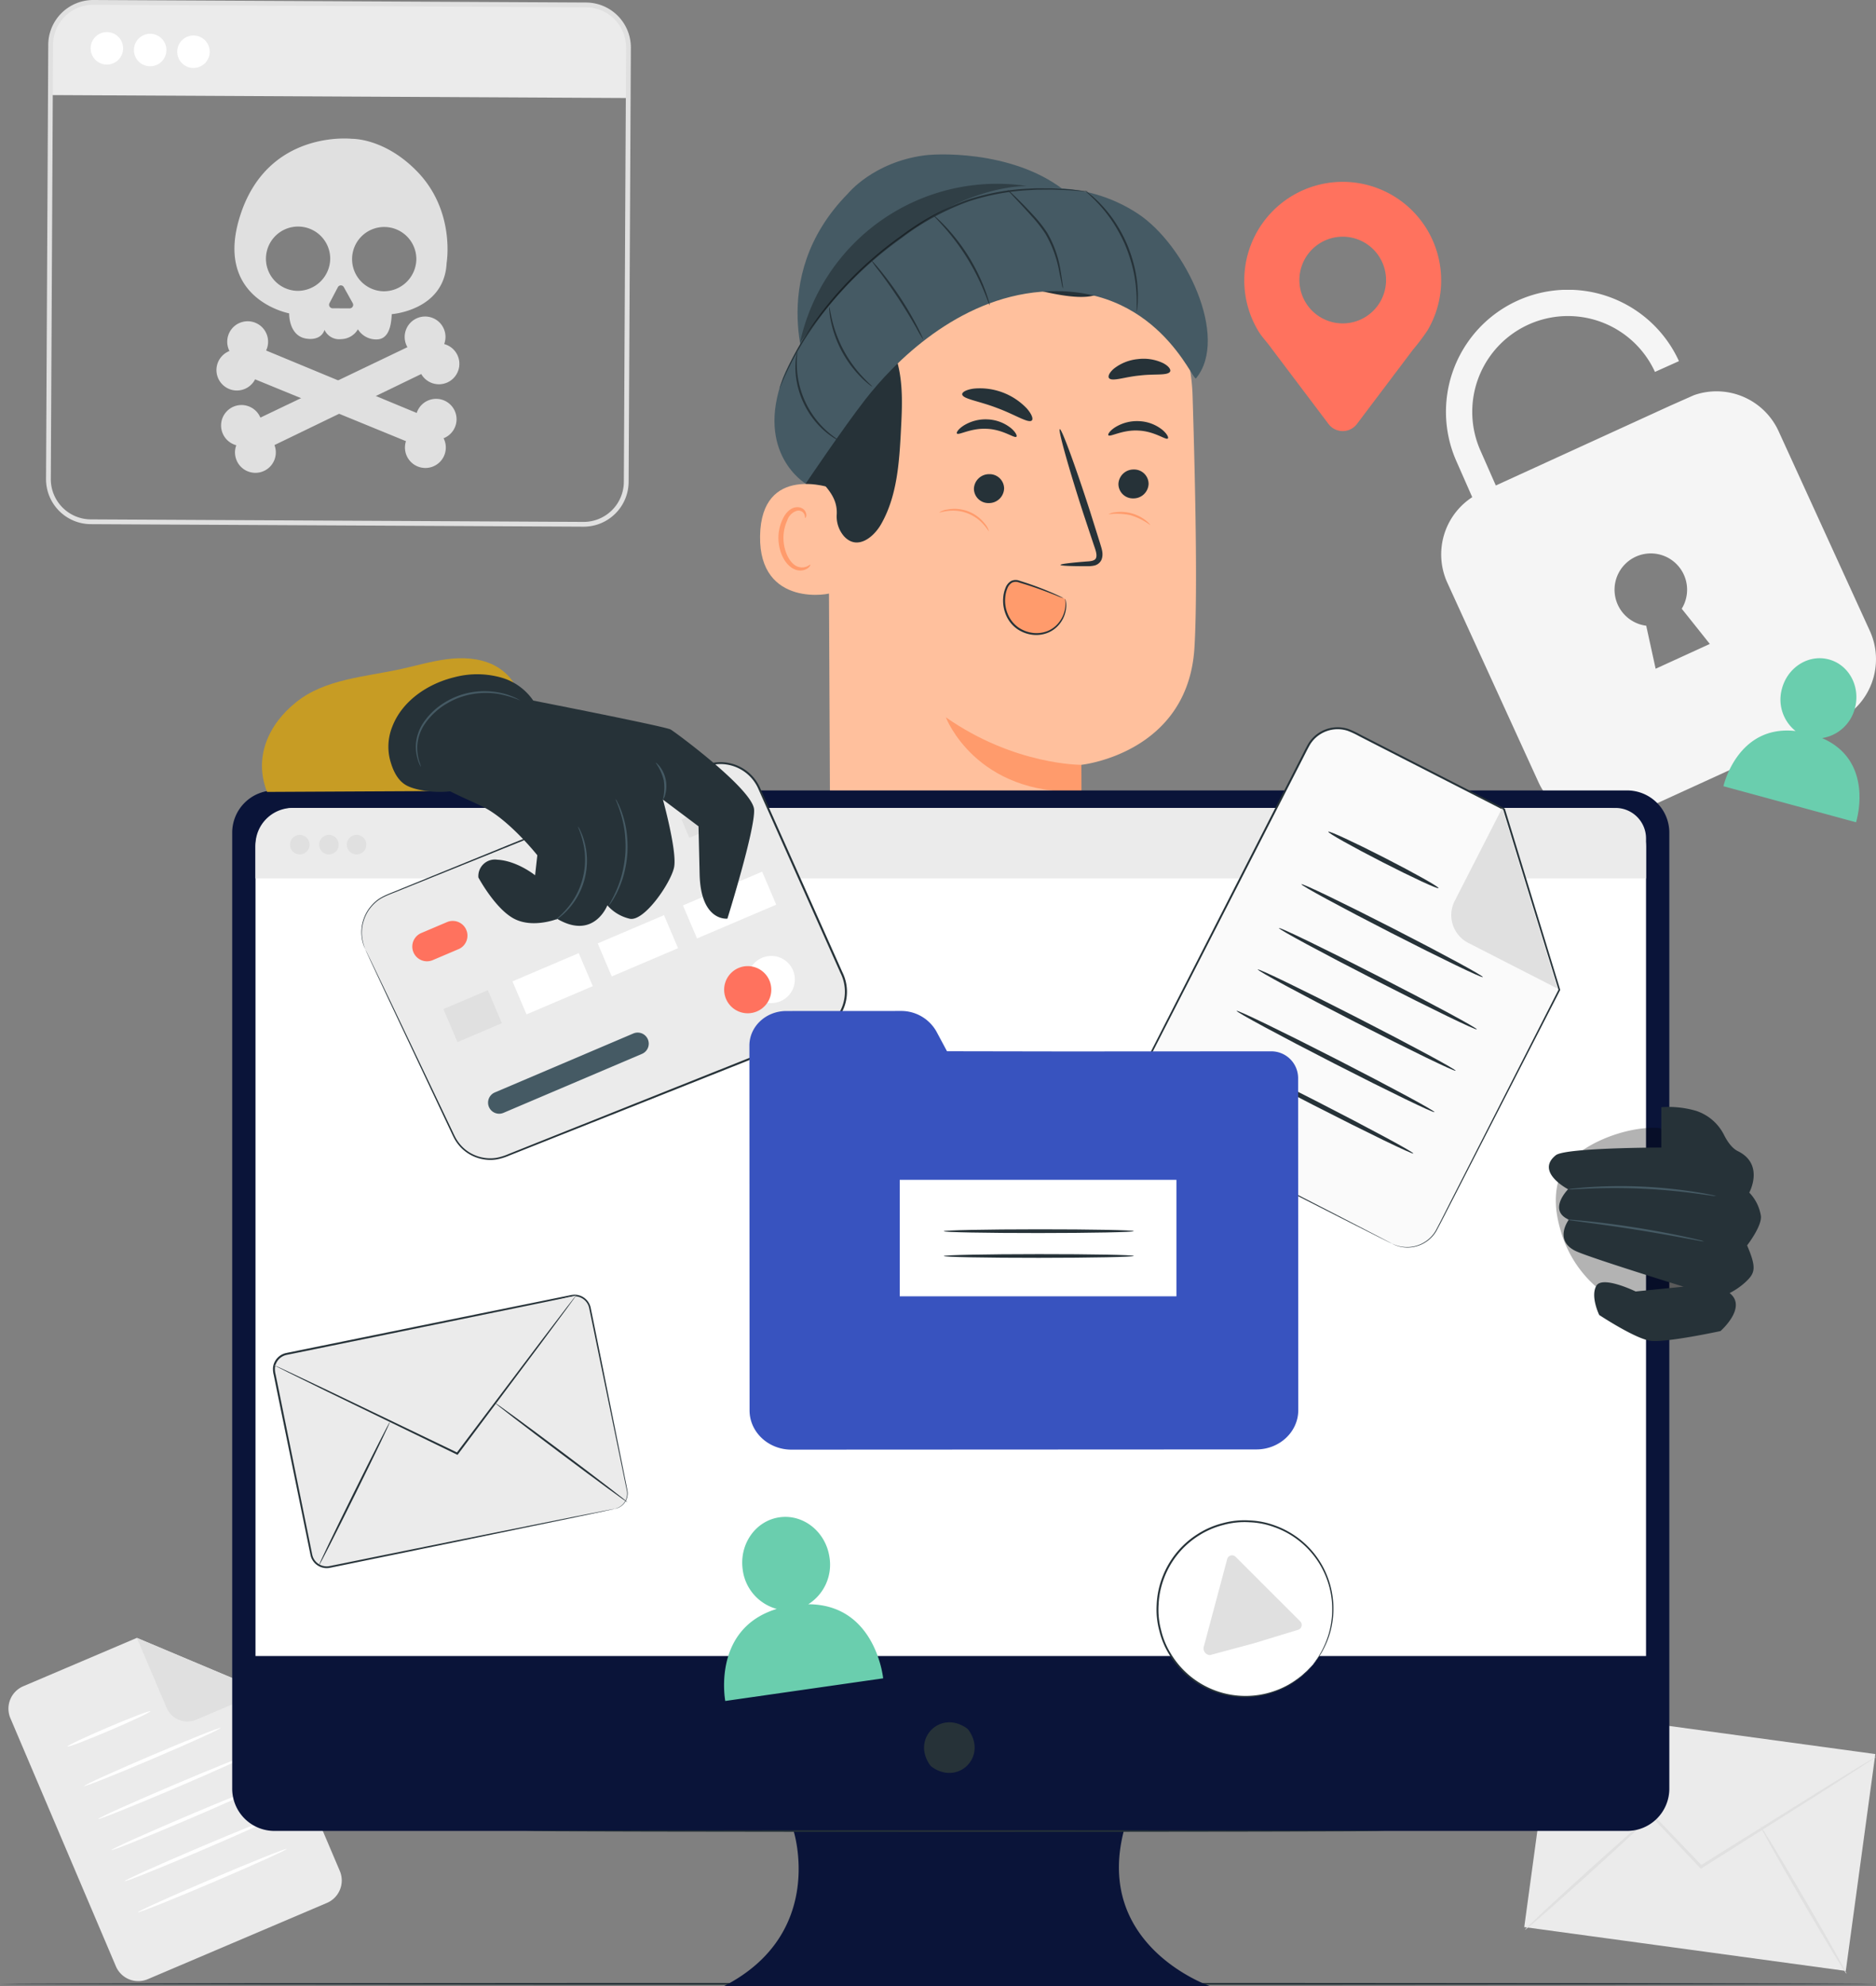 <svg xmlns="http://www.w3.org/2000/svg" xmlns:xlink="http://www.w3.org/1999/xlink" width="505" height="534.284" viewBox="0 0 505 534.284">
  <rect x="0" y="0" width="505" height="534.284" fill="#808080" stroke="none"/>
  <defs>
    <clipPath id="clip-path">
      <rect id="Rectángulo_340964" data-name="Rectángulo 340964" width="505" height="3" fill="none"/>
    </clipPath>
    <clipPath id="clip-path-2">
      <rect id="Rectángulo_340974" data-name="Rectángulo 340974" width="120.525" height="206.045" fill="none"/>
    </clipPath>
    <clipPath id="clip-path-4">
      <rect id="Rectángulo_340972" data-name="Rectángulo 340972" width="60.999" height="42.755" fill="none"/>
    </clipPath>
    <clipPath id="clip-path-5">
      <rect id="Rectángulo_340984" data-name="Rectángulo 340984" width="89.726" height="92.339" fill="none"/>
    </clipPath>
    <clipPath id="clip-path-6">
      <rect id="Rectángulo_340986" data-name="Rectángulo 340986" width="94.688" height="70.879" transform="translate(0 0)" fill="none"/>
    </clipPath>
    <clipPath id="clip-path-7">
      <rect id="Rectángulo_340989" data-name="Rectángulo 340989" width="117.054" height="143.242" fill="none"/>
    </clipPath>
    <clipPath id="clip-path-8">
      <rect id="Rectángulo_340965" data-name="Rectángulo 340965" width="386.859" height="321.635" fill="none"/>
    </clipPath>
    <clipPath id="clip-path-9">
      <rect id="Rectángulo_340971" data-name="Rectángulo 340971" width="157.483" height="134.971" fill="none"/>
    </clipPath>
    <clipPath id="clip-path-10">
      <rect id="Rectángulo_340977" data-name="Rectángulo 340977" width="57.089" height="62.981" fill="none"/>
    </clipPath>
    <clipPath id="clip-path-11">
      <rect id="Rectángulo_340976" data-name="Rectángulo 340976" width="57.088" height="62.981" fill="none"/>
    </clipPath>
    <clipPath id="clip-path-12">
      <rect id="Rectángulo_340975" data-name="Rectángulo 340975" width="34.343" height="48.277" fill="none"/>
    </clipPath>
    <clipPath id="clip-path-13">
      <rect id="Rectángulo_340978" data-name="Rectángulo 340978" width="346.529" height="261.953" fill="none"/>
    </clipPath>
    <clipPath id="clip-path-18">
      <rect id="Rectángulo_340988" data-name="Rectángulo 340988" width="53" height="67.008" fill="none"/>
    </clipPath>
    <clipPath id="clip-path-19">
      <rect id="Rectángulo_340987" data-name="Rectángulo 340987" width="36.628" height="44.134" fill="#6aceae"/>
    </clipPath>
    <clipPath id="clip-path-20">
      <rect id="Rectángulo_340991" data-name="Rectángulo 340991" width="157.43" height="141.693" fill="none"/>
    </clipPath>
  </defs>
  <g id="Grupo_946785" data-name="Grupo 946785" transform="translate(-180 -1183.025)">
    <g id="Grupo_946740" data-name="Grupo 946740" transform="translate(180 1714)">
      <g id="Enmascarar_grupo_946739" data-name="Enmascarar grupo 946739" clip-path="url(#clip-path)">
        <path id="Trazado_633626" data-name="Trazado 633626" d="M505,2.74c0,.144-113.057.26-252.488.26C113.034,3,0,2.884,0,2.74s113.034-.26,252.512-.26C391.943,2.48,505,2.6,505,2.74" fill="#263238"/>
      </g>
    </g>
    <g id="Grupo_946751" data-name="Grupo 946751" transform="translate(384.599 1224.565)">
      <g id="Grupo_946750" data-name="Grupo 946750" clip-path="url(#clip-path-2)">
        <g id="Grupo_946749" data-name="Grupo 946749">
          <g id="Grupo_946748" data-name="Grupo 946748" clip-path="url(#clip-path-2)">
            <path id="Trazado_633648" data-name="Trazado 633648" d="M19.157,112.159c-3.7-11.238-7.362-22.562-9.075-34.271s-1.409-23.922,2.67-35.032c.618-1.683,5.9-12.985,7.686-12.816,1.276.12-1.963,10.657-1.313,11.763,6.2,10.548,7.926,23.259,6.991,35.46a160.177,160.177,0,0,1-6.958,34.9" transform="translate(0.515 1.701)" fill="#263238"/>
            <path id="Trazado_633649" data-name="Trazado 633649" d="M85.333,178.454c.054-8.358.123-14.956.186-14.956,0,0,28.666-3.014,30.428-31.437.85-13.727.3-42.133-.494-67.838A53.063,53.063,0,0,0,65.039,12.862L62.3,12.726C32.618,12.988,16.262,38.338,17.345,68l.485,103.86,20.238,23.922c16.132,19.068,47.278,7.652,47.266-17.325" transform="translate(0.98 0.721)" fill="#ffc09d"/>
            <path id="Trazado_633650" data-name="Trazado 633650" d="M83.818,156.1s-17.98.163-36.489-12.784c0,0,8,21.133,36.511,19.979Z" transform="translate(2.681 8.118)" fill="#ff9b6c"/>
            <path id="Trazado_633651" data-name="Trazado 633651" d="M99.42,84.1a4.067,4.067,0,0,1-4.12,3.9,3.89,3.89,0,0,1-4-3.87,4.068,4.068,0,0,1,4.115-3.906A3.894,3.894,0,0,1,99.42,84.1" transform="translate(5.171 4.544)" fill="#263238"/>
            <path id="Trazado_633652" data-name="Trazado 633652" d="M104.743,72.58c-.529.5-3.494-1.925-7.866-2.13-4.363-.267-7.683,1.822-8.13,1.263-.221-.247.339-1.179,1.786-2.127a11.17,11.17,0,0,1,6.542-1.666,10.722,10.722,0,0,1,6.228,2.357c1.292,1.1,1.7,2.078,1.44,2.3" transform="translate(5.024 3.846)" fill="#263238"/>
            <path id="Trazado_633653" data-name="Trazado 633653" d="M62.607,85.288a4.067,4.067,0,0,1-4.121,3.9,3.888,3.888,0,0,1-4-3.869A4.071,4.071,0,0,1,58.6,81.415a3.893,3.893,0,0,1,4.01,3.873" transform="translate(3.086 4.612)" fill="#263238"/>
            <path id="Trazado_633654" data-name="Trazado 633654" d="M66.162,72.131c-.531.505-3.5-1.924-7.868-2.129-4.363-.267-7.682,1.822-8.13,1.263-.221-.248.334-1.179,1.787-2.125a11.145,11.145,0,0,1,6.541-1.668,10.729,10.729,0,0,1,6.228,2.356c1.289,1.1,1.7,2.079,1.442,2.3" transform="translate(2.839 3.821)" fill="#263238"/>
            <path id="Trazado_633655" data-name="Trazado 633655" d="M76.559,106.472c-.008-.249,2.731-.584,7.162-.929,1.122-.06,2.189-.229,2.414-.982.3-.794-.1-2.019-.58-3.345q-1.374-4.129-2.879-8.662c-3.985-12.328-6.809-22.44-6.311-22.6s4.13,9.709,8.115,22.036q1.433,4.558,2.738,8.707c.358,1.289,1.014,2.764.361,4.409a2.8,2.8,0,0,1-1.916,1.541,7.559,7.559,0,0,1-1.908.169c-4.442.019-7.191-.1-7.2-.347" transform="translate(4.322 3.962)" fill="#263238"/>
            <path id="Trazado_633656" data-name="Trazado 633656" d="M70.245,68.2c-.922.868-4.566-1.61-9.426-3.375-4.826-1.865-9.2-2.394-9.324-3.653-.04-.594,1.109-1.266,3.123-1.537A17.407,17.407,0,0,1,68.9,64.987c1.339,1.529,1.764,2.792,1.343,3.211" transform="translate(2.917 3.372)" fill="#263238"/>
            <path id="Trazado_633657" data-name="Trazado 633657" d="M105.329,55.514c-.714,1.1-4.176.529-8.176,1.025-4.016.371-7.287,1.666-8.206.743-.409-.454-.012-1.513,1.34-2.647a12.361,12.361,0,0,1,6.418-2.517,12.234,12.234,0,0,1,6.783,1.094c1.549.82,2.15,1.771,1.842,2.3" transform="translate(5.029 2.948)" fill="#263238"/>
            <path id="Trazado_633658" data-name="Trazado 633658" d="M19.6,85.14C19.129,84.906.348,78.391.005,97.866s19.281,15.8,19.324,15.244.275-27.97.275-27.97" transform="translate(0 4.753)" fill="#ffc09d"/>
            <path id="Trazado_633659" data-name="Trazado 633659" d="M13.244,105.293c-.085-.063-.343.231-.921.484a3.394,3.394,0,0,1-2.537.008c-2.044-.791-3.718-4.089-3.752-7.6a11.221,11.221,0,0,1,1.036-4.84,3.917,3.917,0,0,1,2.6-2.559,1.727,1.727,0,0,1,1.985.965c.251.549.12.935.224.971.053.05.424-.319.281-1.126a2.165,2.165,0,0,0-.745-1.233,2.558,2.558,0,0,0-1.867-.529c-1.5.077-2.88,1.435-3.6,2.956A11.534,11.534,0,0,0,4.676,98.2c.056,3.928,2,7.635,4.8,8.5a3.637,3.637,0,0,0,3.112-.462c.612-.47.722-.9.655-.94" transform="translate(0.265 5.088)" fill="#ff9b6c"/>
            <path id="Trazado_633660" data-name="Trazado 633660" d="M103.556,32.009c3.168-1.712-6.2-12-13.919-15.585C77.976,11.009,60.126,7.582,49.3,10.548c-13.029,3.571-23.884,9.943-30.514,21.715S9.589,57.8,9.85,71.3c.079,4.121.468,8.419,2.639,11.923,2.683,4.331,7.878,7.089,7.6,13.027a8.153,8.153,0,0,0,1.972,5.963c3.53,3.824,7.921.3,9.957-3.254,4.348-7.591,4.906-16.695,5.358-25.431C37.7,67.321,38,60.978,36.3,55c-.925-3.254-2.428-6.336-3.171-9.638s-.61-7.038,1.466-9.711a12.134,12.134,0,0,1,1.6-1.587A20.31,20.31,0,0,1,56.38,30.4c10.934,3.976,29.615,9.936,34.54,6.256,7.085-5.293,8.8-8.77,8.8-8.77Z" transform="translate(0.557 0.535)" fill="#263238"/>
            <path id="Trazado_633661" data-name="Trazado 633661" d="M78.638,113.475l-.523-.24a98.759,98.759,0,0,0-11.525-4.361,3.781,3.781,0,0,0-1.861-.24,3.267,3.267,0,0,0-2.11,2.4,9.387,9.387,0,0,0,2.286,9.5,8.627,8.627,0,0,0,9.549,1.541,7.988,7.988,0,0,0,4.184-8.6" transform="translate(3.521 6.151)" fill="#ff9b6c"/>
            <path id="Trazado_633662" data-name="Trazado 633662" d="M78.652,113.488a1.706,1.706,0,0,1,.139.475,6.746,6.746,0,0,1,.125,1.419,8.215,8.215,0,0,1-1.838,4.857,7.808,7.808,0,0,1-2.891,2.222,8.438,8.438,0,0,1-4.134.651,9.161,9.161,0,0,1-4.348-1.575,8.732,8.732,0,0,1-3.062-3.9,9.877,9.877,0,0,1-.652-4.918,8.544,8.544,0,0,1,.6-2.31,3.577,3.577,0,0,1,1.517-1.8,2.905,2.905,0,0,1,2.241-.05l1.907.615c1.223.411,2.353.819,3.378,1.209,2.05.781,3.678,1.489,4.792,2,.556.257.985.464,1.271.613a1.646,1.646,0,0,1,.426.25,13.937,13.937,0,0,1-1.782-.667c-1.137-.451-2.783-1.1-4.842-1.832-1.03-.366-2.163-.75-3.387-1.141l-1.9-.583a2.435,2.435,0,0,0-1.874.034,3.1,3.1,0,0,0-1.269,1.559,8.114,8.114,0,0,0-.551,2.165,9.43,9.43,0,0,0,.627,4.644,8.245,8.245,0,0,0,2.862,3.67,8.716,8.716,0,0,0,4.086,1.512,8.035,8.035,0,0,0,3.905-.565,7.473,7.473,0,0,0,2.772-2.051,8.275,8.275,0,0,0,1.923-4.62c.073-1.208-.108-1.874-.05-1.884" transform="translate(3.507 6.138)" fill="#263238"/>
            <path id="Trazado_633663" data-name="Trazado 633663" d="M59.017,96.244c-.081.044-.492-.736-1.42-1.777a10.987,10.987,0,0,0-9.721-3.655c-1.383.172-2.207.489-2.24.4a5.141,5.141,0,0,1,2.179-.786A10.317,10.317,0,0,1,57.9,94.216a5.146,5.146,0,0,1,1.121,2.028" transform="translate(2.585 5.112)" fill="#ff9b6c"/>
            <path id="Trazado_633664" data-name="Trazado 633664" d="M100,94.567A17.716,17.716,0,0,0,94.691,91.9a17.708,17.708,0,0,0-5.938-.234,4.04,4.04,0,0,1,1.723-.529,10.981,10.981,0,0,1,8.272,2.133c.881.693,1.3,1.253,1.253,1.3" transform="translate(5.027 5.155)" fill="#ff9b6c"/>
            <path id="Trazado_633665" data-name="Trazado 633665" d="M117.146,59.76c-.86,1.047-10.636-25.74-41.623-23.3-22.578,1.78-39.566,18.918-47.42,29.02-6.044,7.774-16.031,22.609-16.031,22.609S-1.583,80.007,5.923,59.72c2.545-6.88,17.1-30.466,36.171-40.824,25.512-13.854,45.57-12.6,59.482-3.382,12.763,8.456,24.6,33.262,15.571,44.247" transform="translate(0.208 0.483)" fill="#455a64"/>
            <path id="Trazado_633666" data-name="Trazado 633666" d="M43.628.27c5.286-.709,26.906-.917,39.907,11.265L27.45,44.062,12.986,60.555S.52,33.48,23.1,10.55c0,0,6.8-8.437,20.528-10.279" transform="translate(0.541 0)" fill="#455a64"/>
            <path id="Trazado_633667" data-name="Trazado 633667" d="M88.02,9.5a1.011,1.011,0,0,1-.277,0l-.8-.049-3.085-.238c-1.338-.12-2.983-.132-4.887-.226-.953-.044-1.973,0-3.054,0L74.247,9c-.571.018-1.154.064-1.753.1A62.437,62.437,0,0,0,56,12.115,67.357,67.357,0,0,0,37.96,21.9,102.134,102.134,0,0,0,22.45,35.46,94.183,94.183,0,0,0,12.091,48.721a78.176,78.176,0,0,0-5.46,9.958c-.589,1.207-.955,2.184-1.246,2.83l-.325.738a1.07,1.07,0,0,1-.128.244.984.984,0,0,1,.076-.264c.073-.2.163-.45.275-.758.257-.659.592-1.653,1.153-2.877a72.135,72.135,0,0,1,5.327-10.079,91.735,91.735,0,0,1,10.316-13.4A100.584,100.584,0,0,1,37.637,21.458a66.971,66.971,0,0,1,18.2-9.824A61.553,61.553,0,0,1,72.475,8.708c.6-.026,1.19-.067,1.762-.078l1.674.007c1.085.018,2.109-.015,3.064.044,1.909.124,3.558.166,4.9.32l3.08.341.8.1a1.019,1.019,0,0,1,.271.054" transform="translate(0.279 0.489)" fill="#263238"/>
            <path id="Trazado_633668" data-name="Trazado 633668" d="M20.691,74.114a4.2,4.2,0,0,1-.985-.495,8.868,8.868,0,0,1-1.092-.7,14.98,14.98,0,0,1-1.368-1.038,22.024,22.024,0,0,1-3.132-3.19,23.466,23.466,0,0,1-4.639-9.844,21.952,21.952,0,0,1-.467-4.446,14.928,14.928,0,0,1,.071-1.715,8.808,8.808,0,0,1,.158-1.284,4.2,4.2,0,0,1,.245-1.075c.111.015-.175,1.562-.086,4.065a24.325,24.325,0,0,0,.573,4.347,24.627,24.627,0,0,0,4.544,9.639A24.142,24.142,0,0,0,17.5,71.592c1.872,1.663,3.249,2.427,3.19,2.522" transform="translate(0.51 2.851)" fill="#263238"/>
            <path id="Trazado_633669" data-name="Trazado 633669" d="M29.179,60.252a3.392,3.392,0,0,1-.816-.555,21.379,21.379,0,0,1-2.014-1.778,30.151,30.151,0,0,1-8.316-15.426,21.272,21.272,0,0,1-.379-2.66,3.4,3.4,0,0,1-.015-.987c.1-.011.248,1.381.773,3.563a33.875,33.875,0,0,0,8.215,15.238c1.534,1.638,2.612,2.531,2.551,2.6" transform="translate(0.998 2.2)" fill="#263238"/>
            <path id="Trazado_633670" data-name="Trazado 633670" d="M42.323,48.284a31.555,31.555,0,0,1-1.905-3.224c-1.143-2.007-2.767-4.751-4.7-7.7s-3.8-5.526-5.187-7.375a31.534,31.534,0,0,1-2.2-3.032c.029-.025.284.228.722.706s1.049,1.189,1.783,2.086a89.409,89.409,0,0,1,5.341,7.313,89.051,89.051,0,0,1,4.577,7.813c.531,1.029.94,1.873,1.2,2.466a3.62,3.62,0,0,1,.36.943" transform="translate(1.605 1.527)" fill="#263238"/>
            <path id="Trazado_633671" data-name="Trazado 633671" d="M82.841,9.261a7.29,7.29,0,0,1,1.176.847,14.524,14.524,0,0,1,1.3,1.1c.485.453,1.063.945,1.622,1.569a35.283,35.283,0,0,1,3.707,4.557A40.073,40.073,0,0,1,94.1,23.65a39.955,39.955,0,0,1,2.163,6.867,35.23,35.23,0,0,1,.724,5.831c.063.835.018,1.592.011,2.256a14.552,14.552,0,0,1-.1,1.7,7.171,7.171,0,0,1-.2,1.435c-.114-.007.123-2.064-.093-5.369a38.66,38.66,0,0,0-.831-5.744A42.361,42.361,0,0,0,93.6,23.866a42.394,42.394,0,0,0-3.373-6.246,38.7,38.7,0,0,0-3.57-4.575c-2.237-2.443-3.884-3.7-3.811-3.784" transform="translate(4.692 0.524)" fill="#263238"/>
            <path id="Trazado_633672" data-name="Trazado 633672" d="M63.084,9.031a5.14,5.14,0,0,1,.949.791c.583.538,1.413,1.332,2.418,2.334s2.185,2.21,3.451,3.6a34.389,34.389,0,0,1,3.814,4.8,28.918,28.918,0,0,1,3.641,10.483c.243,1.4.4,2.537.5,3.324a5.357,5.357,0,0,1,.1,1.231,5.259,5.259,0,0,1-.309-1.2c-.181-.89-.4-1.989-.668-3.286A31.144,31.144,0,0,0,73.249,20.85a37.049,37.049,0,0,0-3.725-4.756c-1.238-1.4-2.389-2.63-3.354-3.667L63.882,9.975a5.581,5.581,0,0,1-.8-.944" transform="translate(3.573 0.511)" fill="#263238"/>
            <path id="Trazado_633673" data-name="Trazado 633673" d="M59.319,39.713c-.088.027-.592-1.517-1.592-3.935a62.284,62.284,0,0,0-4.668-9.066,62.331,62.331,0,0,0-6.131-8.152c-1.74-1.953-2.911-3.079-2.849-3.146a4.5,4.5,0,0,1,.9.712c.558.481,1.326,1.22,2.238,2.17A51.329,51.329,0,0,1,58.088,35.635c.459,1.235.789,2.249.98,2.96a4.607,4.607,0,0,1,.251,1.118" transform="translate(2.497 0.873)" fill="#263238"/>
            <g id="Grupo_946747" data-name="Grupo 946747" transform="translate(10.739 7.922)" opacity="0.3">
              <g id="Grupo_946746" data-name="Grupo 946746">
                <g id="Grupo_946745" data-name="Grupo 946745" clip-path="url(#clip-path-4)">
                  <path id="Trazado_633674" data-name="Trazado 633674" d="M10.163,50.252a54.3,54.3,0,0,1,61-42.189c-9.529.243-19.836,4.5-27.81,9.723C32.133,25.136,23.1,32.384,10.163,50.252" transform="translate(-10.163 -7.497)"/>
                </g>
              </g>
            </g>
          </g>
        </g>
      </g>
    </g>
    <g id="Grupo_946771" data-name="Grupo 946771" transform="translate(182.274 1623.661)">
      <g id="Grupo_946770" data-name="Grupo 946770" transform="translate(0 0)" clip-path="url(#clip-path-5)">
        <path id="Trazado_633701" data-name="Trazado 633701" d="M85.736,71.3,37.519,91.814a6.556,6.556,0,0,1-8.6-3.466L.525,21.61a6.557,6.557,0,0,1,3.466-8.6L34.569,0,68.62,14.326,89.2,62.7a6.557,6.557,0,0,1-3.466,8.6" transform="translate(0 0)" fill="#ebebeb"/>
        <path id="Trazado_633702" data-name="Trazado 633702" d="M30.171,0l7.992,18.783a6.1,6.1,0,0,0,8,3.224l18.062-7.681Z" transform="translate(4.398 0)" fill="#e0e0e0"/>
        <path id="Trazado_633703" data-name="Trazado 633703" d="M36.171,17.228c.1.242-4.809,2.562-10.967,5.182s-11.237,4.55-11.34,4.309,4.807-2.562,10.968-5.183,11.235-4.549,11.339-4.308" transform="translate(2.021 2.509)" fill="#fff"/>
        <path id="Trazado_633704" data-name="Trazado 633704" d="M54.521,21.146c.1.242-8.033,3.933-18.17,8.247S17.91,37.008,17.808,36.766s8.031-3.933,18.171-8.247S54.418,20.9,54.521,21.146" transform="translate(2.596 3.081)" fill="#fff"/>
        <path id="Trazado_633705" data-name="Trazado 633705" d="M61.121,27.657c.1.242-8.773,4.25-19.823,8.951S21.2,44.926,21.1,44.685s8.771-4.247,19.825-8.951,20.091-8.317,20.194-8.077" transform="translate(3.076 4.03)" fill="#fff"/>
        <path id="Trazado_633706" data-name="Trazado 633706" d="M64.227,34.959c.1.242-8.773,4.25-19.823,8.951s-20.093,8.318-20.2,8.077,8.772-4.249,19.825-8.951,20.092-8.318,20.194-8.077" transform="translate(3.529 5.095)" fill="#fff"/>
        <path id="Trazado_633707" data-name="Trazado 633707" d="M67.334,42.261c.1.242-8.773,4.25-19.823,8.951s-20.093,8.318-20.2,8.077,8.772-4.249,19.825-8.951,20.091-8.317,20.194-8.077" transform="translate(3.981 6.159)" fill="#fff"/>
        <path id="Trazado_633708" data-name="Trazado 633708" d="M70.441,49.563c.1.242-8.773,4.25-19.823,8.951s-20.093,8.318-20.2,8.077,8.772-4.247,19.824-8.951,20.092-8.318,20.2-8.077" transform="translate(4.434 7.224)" fill="#fff"/>
      </g>
    </g>
    <g id="Grupo_946774" data-name="Grupo 946774" transform="translate(590.313 1643.121)">
      <rect id="Rectángulo_340985" data-name="Rectángulo 340985" width="58.881" height="87.356" transform="translate(-0.001 58.341) rotate(-82.238)" fill="#ebebeb"/>
      <g id="Grupo_946773" data-name="Grupo 946773">
        <g id="Grupo_946772" data-name="Grupo 946772" clip-path="url(#clip-path-6)">
          <path id="Trazado_633709" data-name="Trazado 633709" d="M94.688,12.537a6.039,6.039,0,0,1-.912.667l-2.7,1.783L81.07,21.426,47.812,42.472l-.274.173-.225-.236-.542-.568L19.33,12.89,11.08,4.054,8.866,1.624A6.17,6.17,0,0,1,8.133.74a6.165,6.165,0,0,1,.849.774L11.3,3.841,19.736,12.5l27.609,28.79.542.569-.5-.062L80.773,20.955l10.143-6.227,2.776-1.658a6.075,6.075,0,0,1,1-.533" fill="#e0e0e0"/>
          <path id="Trazado_633710" data-name="Trazado 633710" d="M.181,59.08c-.147-.162,7.452-7.272,16.97-15.879s17.357-15.453,17.5-15.291S27.2,35.181,17.683,43.789.328,59.243.181,59.08" fill="#e0e0e0"/>
          <path id="Trazado_633711" data-name="Trazado 633711" d="M63.526,31.1c.189-.11,5.538,8.7,11.947,19.687S86.925,70.768,86.736,70.878s-5.538-8.7-11.948-19.689S63.337,31.212,63.526,31.1" fill="#e0e0e0"/>
        </g>
      </g>
    </g>
    <g id="Grupo_946780" data-name="Grupo 946780" transform="translate(566.946 1281)">
      <g id="Grupo_946779" data-name="Grupo 946779" transform="translate(1 -20)" clip-path="url(#clip-path-7)">
        <path id="Trazado_633714" data-name="Trazado 633714" d="M115.387,91.733l-24.551-53.7a18.37,18.37,0,0,0-22.792-9.691L61.574,31.21,14.712,52.635l-4-9.083A25.764,25.764,0,0,1,57.554,22.08l6.456-2.9A32.84,32.84,0,0,0,4.257,46.448l4.11,9.332a18.365,18.365,0,0,0-6.7,23.026l24.551,53.7a18.374,18.374,0,0,0,24.353,9.071l55.745-25.487a18.377,18.377,0,0,0,9.072-24.354m-57.651,10.2L55.2,90.363a9.765,9.765,0,1,1,9.557-4.572c2.9,3.611,7.561,9.476,7.561,9.476Z" transform="translate(0 0)" fill="#f5f5f5"/>
      </g>
    </g>
    <g id="Grupo_946742" data-name="Grupo 946742" transform="translate(242.507 1395.675)">
      <g id="Grupo_946741" data-name="Grupo 946741" clip-path="url(#clip-path-8)">
        <path id="Trazado_633627" data-name="Trazado 633627" d="M375.491,0H11.366A11.365,11.365,0,0,0,0,11.365v257.19a11.366,11.366,0,0,0,11.366,11.367H151.117s8.89,27.49-18.668,41.714H263.123s-31.114-10.667-23.114-41.714H375.492a11.366,11.366,0,0,0,11.366-11.366V11.365A11.366,11.366,0,0,0,375.491,0" transform="translate(0 0)" fill="#0a1439"/>
        <path id="Trazado_633628" data-name="Trazado 633628" d="M182.648,231.816c4.953,7.079-2.8,14.832-9.88,9.88a2.542,2.542,0,0,1-.608-.61c-4.94-7.077,2.8-14.82,9.879-9.879a2.5,2.5,0,0,1,.609.609" transform="translate(15.643 21.057)" fill="#263238"/>
        <path id="Trazado_633629" data-name="Trazado 633629" d="M380.062,232.476H5.742V14.9A10.588,10.588,0,0,1,16.329,4.316H369.476A10.586,10.586,0,0,1,380.062,14.9Z" transform="translate(0.527 0.396)" fill="#fff"/>
        <path id="Trazado_633630" data-name="Trazado 633630" d="M380.062,23.273H5.742V14.309a9.994,9.994,0,0,1,9.993-9.994H371.857a8.206,8.206,0,0,1,8.205,8.206Z" transform="translate(0.527 0.396)" fill="#ebebeb"/>
        <path id="Trazado_633631" data-name="Trazado 633631" d="M19.513,13.584a2.629,2.629,0,1,1-2.63-2.63,2.63,2.63,0,0,1,2.63,2.63" transform="translate(1.307 1.004)" fill="#e0e0e0"/>
        <path id="Trazado_633632" data-name="Trazado 633632" d="M26.693,13.584a2.629,2.629,0,1,1-2.63-2.63,2.63,2.63,0,0,1,2.63,2.63" transform="translate(1.965 1.004)" fill="#e0e0e0"/>
        <path id="Trazado_633633" data-name="Trazado 633633" d="M33.521,13.584a2.629,2.629,0,1,1-2.63-2.63,2.63,2.63,0,0,1,2.63,2.63" transform="translate(2.591 1.004)" fill="#e0e0e0"/>
        <path id="Trazado_633634" data-name="Trazado 633634" d="M303.762,256.462c0,.121-51.815.218-115.718.218-63.925,0-115.729-.1-115.729-.218s51.8-.218,115.729-.218c63.9,0,115.718.1,115.718.218" transform="translate(6.631 23.496)" fill="#263238"/>
      </g>
    </g>
    <g id="Grupo_946744" data-name="Grupo 946744" transform="translate(250.518 1360.107)">
      <g id="Grupo_946743" data-name="Grupo 946743" transform="translate(0 0)" clip-path="url(#clip-path-9)">
        <path id="Trazado_633635" data-name="Trazado 633635" d="M69.377,11.322c-.346-4.205-3.475-7.84-7.3-9.63S53.859-.272,49.675.274,41.429,2.04,37.306,2.937C27.64,5.04,17.039,5.594,9.293,11.747,1.586,17.868-2.24,26.81,1.37,35.965l49.942-.251,16.6-11.206Z" transform="translate(0 0)" fill="#c79c24"/>
        <path id="Trazado_633636" data-name="Trazado 633636" d="M72.45,13.336a15.588,15.588,0,0,0-9.616-8.291A23.934,23.934,0,0,0,49.908,4.9C42.736,6.654,35.9,11.284,33.257,18.177a14.471,14.471,0,0,0-.676,8.662C33.3,29.693,34.59,32.7,37.2,34.05s7.992,2.106,12.287,1.432l21.2-9.9a11.629,11.629,0,0,0,1.76-12.251" transform="translate(1.824 0.231)" fill="#263238"/>
        <path id="Trazado_633637" data-name="Trazado 633637" d="M26.425,76.9l23.81,50.167a10.821,10.821,0,0,0,13.78,5.414l84.608-33.687A11.364,11.364,0,0,0,154.8,83.6L132.382,33.421a11.364,11.364,0,0,0-14.646-5.9l-85.6,34.707A10.821,10.821,0,0,0,26.425,76.9" transform="translate(1.437 1.512)" fill="#ebebeb"/>
        <path id="Trazado_633638" data-name="Trazado 633638" d="M26.428,76.913s-.138-.286-.384-.858a10.7,10.7,0,0,1-.2-7.129,11.075,11.075,0,0,1,1.214-2.6,11.8,11.8,0,0,1,2.165-2.456c1.792-1.545,4.327-2.26,6.876-3.369l8.431-3.443,20.558-8.379c15.254-6.186,33.34-13.623,53.571-21.727A11.658,11.658,0,0,1,132.748,33.6l7.111,15.9L154.8,82.954a11.834,11.834,0,0,1,.538,9.289,11.587,11.587,0,0,1-6.313,6.681l-16.776,6.693-31.715,12.611-28.7,11.4-6.625,2.63a15.936,15.936,0,0,1-3.34,1.059,10.614,10.614,0,0,1-3.453.031,11.053,11.053,0,0,1-5.957-2.88,11.309,11.309,0,0,1-2-2.55c-.53-.943-.921-1.889-1.377-2.817L32.457,89.865c-1.948-4.156-3.462-7.386-4.5-9.592l-1.156-2.5c-.258-.564-.377-.86-.377-.86s.153.279.428.836l1.206,2.477,4.589,9.548c3.969,8.315,9.7,20.322,16.785,35.16.452.916.864,1.895,1.37,2.785a10.859,10.859,0,0,0,1.933,2.451,10.645,10.645,0,0,0,5.741,2.758,10.229,10.229,0,0,0,3.318-.038,15.489,15.489,0,0,0,3.249-1.042l6.62-2.644,28.685-11.448,31.7-12.641,16.758-6.695a11.033,11.033,0,0,0,6.013-6.366,11.282,11.282,0,0,0-.523-8.877c-5.116-11.458-10.112-22.646-14.937-33.452l-7.1-15.91A11.146,11.146,0,0,0,118.8,27.434L65.23,49.036l-20.589,8.3-8.448,3.4c-2.568,1.1-5.087,1.8-6.838,3.29a11.649,11.649,0,0,0-2.143,2.394A10.968,10.968,0,0,0,26,68.976a10.541,10.541,0,0,0-.495,4.389,12.548,12.548,0,0,0,.927,3.547" transform="translate(1.434 1.499)" fill="#263238"/>
        <path id="Trazado_633639" data-name="Trazado 633639" d="M99.022,101.047,61.751,116.905a2.981,2.981,0,0,1-2.335-5.486L96.688,95.561a2.981,2.981,0,1,1,2.334,5.486" transform="translate(3.263 5.399)" fill="#455a64"/>
        <path id="Trazado_633640" data-name="Trazado 633640" d="M135.935,79.657a6.344,6.344,0,1,1-8.321-3.354,6.344,6.344,0,0,1,8.321,3.354" transform="translate(7.01 4.293)" fill="#fff"/>
        <path id="Trazado_633641" data-name="Trazado 633641" d="M129.93,82.252a6.344,6.344,0,1,1-8.321-3.354,6.345,6.345,0,0,1,8.321,3.354" transform="translate(6.669 4.44)" fill="#ff725e"/>
        <path id="Trazado_633642" data-name="Trazado 633642" d="M50.738,74.481,43.808,77.43a3.958,3.958,0,0,1-3.1-7.285L47.639,67.2a3.958,3.958,0,0,1,3.1,7.285" transform="translate(2.169 3.788)" fill="#ff725e"/>
        <rect id="Rectángulo_340966" data-name="Rectángulo 340966" width="15.446" height="5.388" transform="translate(112.935 43.349) rotate(-23.047)" fill="#e0e0e0"/>
        <rect id="Rectángulo_340967" data-name="Rectángulo 340967" width="13.002" height="9.657" transform="translate(48.841 94.391) rotate(-23.052)" fill="#e0e0e0"/>
        <rect id="Rectángulo_340968" data-name="Rectángulo 340968" width="19.393" height="9.658" transform="translate(67.429 86.93) rotate(-23.05)" fill="#fff"/>
        <rect id="Rectángulo_340969" data-name="Rectángulo 340969" width="19.393" height="9.658" transform="translate(90.379 76.717) rotate(-23.05)" fill="#fff"/>
        <rect id="Rectángulo_340970" data-name="Rectángulo 340970" width="23.172" height="9.657" transform="matrix(0.92, -0.392, 0.392, 0.92, 113.327, 66.503)" fill="#fff"/>
        <path id="Trazado_633643" data-name="Trazado 633643" d="M63.387,9.38s43.093,8.379,44.589,9.277S130.12,34.817,130.419,40.2s-7.182,29.327-7.182,29.327-7.182.9-7.481-11.971l-.3-12.868-9.576-7.182s3.891,14.065,2.992,18.255S100.8,70.455,96.908,69.543a11.377,11.377,0,0,1-5.99-3.6s-3.59,9.416-13.466,3.66c0,0-6.584,2.625-11.671-.069s-9.576-11.073-9.576-11.073a4.456,4.456,0,0,1,5.088-4.789c5.386.3,10.174,4.19,10.174,4.19l.6-5.386S65.781,44.529,59.2,40.421s-27.86-9.407-21.809-24.1l6.422-3.334Z" transform="translate(2.057 0.531)" fill="#263238"/>
        <path id="Trazado_633644" data-name="Trazado 633644" d="M80.844,42.879a3.814,3.814,0,0,1,.564.954,17,17,0,0,1,1.078,2.821A19.437,19.437,0,0,1,78.033,65.3,16.971,16.971,0,0,1,75.8,67.335a3.861,3.861,0,0,1-.934.6c-.066-.082,1.235-.985,2.88-2.886a20.2,20.2,0,0,0,4.366-18.29c-.609-2.439-1.361-3.832-1.266-3.876" transform="translate(4.24 2.429)" fill="#455a64"/>
        <path id="Trazado_633645" data-name="Trazado 633645" d="M90.2,35.86a4.867,4.867,0,0,1,.591,1.027,10.829,10.829,0,0,1,.58,1.263,18.269,18.269,0,0,1,.649,1.725,27.017,27.017,0,0,1,1.107,4.67,30.952,30.952,0,0,1,.236,5.877,30.877,30.877,0,0,1-.977,5.8A27.079,27.079,0,0,1,90.7,60.718c-.273.627-.6,1.154-.861,1.628a10.947,10.947,0,0,1-.735,1.179,4.873,4.873,0,0,1-.716.945c-.092-.059.868-1.449,1.959-3.915a30,30,0,0,0,1.552-4.462,32.923,32.923,0,0,0,.918-5.7,32.955,32.955,0,0,0-.189-5.773,30.176,30.176,0,0,0-.975-4.623c-.771-2.585-1.548-4.085-1.449-4.131" transform="translate(5.006 2.031)" fill="#455a64"/>
        <path id="Trazado_633646" data-name="Trazado 633646" d="M100.29,26.593c.041-.046.553.311,1.167,1.1a8.7,8.7,0,0,1,1.437,7.424,3.183,3.183,0,0,1-.672,1.457,13.659,13.659,0,0,0,.262-5.228,13.678,13.678,0,0,0-2.194-4.754" transform="translate(5.68 1.506)" fill="#455a64"/>
        <path id="Trazado_633647" data-name="Trazado 633647" d="M67.2,10.85a28.735,28.735,0,0,0-5.74-1.718A21.369,21.369,0,0,0,55,9.078,20.1,20.1,0,0,0,47.58,11.7a18.555,18.555,0,0,0-5.81,5.282A11.786,11.786,0,0,0,39.6,22.95a12.841,12.841,0,0,0,.508,4.307A10.281,10.281,0,0,1,40.6,28.8a8.075,8.075,0,0,1-.7-1.474,11.976,11.976,0,0,1-.694-4.4A11.922,11.922,0,0,1,41.35,16.7,18.64,18.64,0,0,1,47.3,11.229a20.074,20.074,0,0,1,7.63-2.653,20.794,20.794,0,0,1,6.6.172,18.383,18.383,0,0,1,4.242,1.325,10.676,10.676,0,0,1,1.077.546c.241.135.362.213.354.23" transform="translate(2.22 0.475)" fill="#455a64"/>
      </g>
    </g>
    <g id="Grupo_946758" data-name="Grupo 946758" transform="translate(596.939 1480.821)">
      <g id="Grupo_946757" data-name="Grupo 946757" clip-path="url(#clip-path-10)">
        <g id="Grupo_946756" data-name="Grupo 946756" transform="translate(0 0)">
          <g id="Grupo_946755" data-name="Grupo 946755" clip-path="url(#clip-path-11)">
            <g id="Grupo_946754" data-name="Grupo 946754" transform="translate(1.87 5.624)" opacity="0.3">
              <g id="Grupo_946753" data-name="Grupo 946753">
                <g id="Grupo_946752" data-name="Grupo 946752" clip-path="url(#clip-path-12)">
                  <path id="Trazado_633675" data-name="Trazado 633675" d="M30.013,5.434c3.582,11.979,1.828,27.049,5.409,39.028.536,1.79,1.064,3.755.335,5.476-.875,2.068-3.259,3.039-5.472,3.407a22.273,22.273,0,0,1-17.37-5.008,31.445,31.445,0,0,1-9.87-15.477c-1.429-4.782-1.914-10.051-.089-14.7,3.187-8.109,18.4-13.71,27.057-12.728" transform="translate(-1.77 -5.322)"/>
                </g>
              </g>
            </g>
            <path id="Trazado_633676" data-name="Trazado 633676" d="M13.55,55.968s9.608,6.358,13.755,6.941S46.193,60.3,46.193,60.3s7.342-6.4,2.465-10.224a19.093,19.093,0,0,0,4.222-2.908c2.616-2.452,3.126-3.733.483-9.919,0,0,4.109-5.267,3.7-8a11.573,11.573,0,0,0-3.116-6.206s4.17-7.6-3.088-11.16c-1.546-.757-2.787-2.539-3.689-4.312a12.893,12.893,0,0,0-7.634-6.548A26.7,26.7,0,0,0,30.271.069V10.928s-25.815.005-28.4,2.064c-5.651,4.5,3.305,9.157,3.305,9.157s-5.6,5.642.2,8.177c0,0-4.17,5.5,1.8,8.421,3.5,1.715,29.077,9.608,29.077,9.608L23.363,49.646s-8.98-4.375-10.6-1.5.79,7.817.79,7.817" transform="translate(0 0)" fill="#263238"/>
            <path id="Trazado_633677" data-name="Trazado 633677" d="M41.509,34.56a7.487,7.487,0,0,1-1.454-.2l-3.925-.719c-3.313-.614-7.892-1.437-12.967-2.244s-9.687-1.442-13.026-1.885l-3.955-.533a7.458,7.458,0,0,1-1.444-.261,7.572,7.572,0,0,1,1.467.048c.941.064,2.3.186,3.978.359,3.355.344,7.982.921,13.066,1.729s9.661,1.694,12.958,2.406c1.648.355,2.979.66,3.894.891a7.563,7.563,0,0,1,1.41.41" transform="translate(0.268 1.626)" fill="#455a64"/>
            <path id="Trazado_633678" data-name="Trazado 633678" d="M44.758,22.848a8.72,8.72,0,0,1-1.567-.167L38.946,22.1c-3.586-.471-8.557-1-14.066-1.251s-10.51-.178-14.124-.034l-4.28.2a8.594,8.594,0,0,1-1.575.024,8.632,8.632,0,0,1,1.559-.238c1.007-.122,2.468-.251,4.277-.371A130.07,130.07,0,0,1,39,21.71c1.791.284,3.234.547,4.227.76a8.649,8.649,0,0,1,1.53.378" transform="translate(0.278 1.142)" fill="#455a64"/>
          </g>
        </g>
      </g>
    </g>
    <g id="Grupo_946769" data-name="Grupo 946769" transform="translate(253.471 1378.683)">
      <g id="Grupo_946760" data-name="Grupo 946760">
        <g id="Grupo_946759" data-name="Grupo 946759" clip-path="url(#clip-path-13)">
          <path id="Trazado_633679" data-name="Trazado 633679" d="M301.232,138.919,237.075,106.1a9.017,9.017,0,0,1-3.921-12.134l45.43-88.8a9.016,9.016,0,0,1,12.134-3.921l40.688,20.815L346.3,70.632,313.366,135a9.016,9.016,0,0,1-12.134,3.921" fill="#fafafa"/>
          <path id="Trazado_633680" data-name="Trazado 633680" d="M301.232,138.919s.127.045.369.148a7.677,7.677,0,0,0,1.1.4,9.029,9.029,0,0,0,4.513.171A8.925,8.925,0,0,0,313,135.447c1.368-2.569,2.858-5.6,4.578-8.949L346.1,70.533l-.015.162L331.168,22.129l.124.149-23.482-12L295.528,3.993,292.412,2.4A23.173,23.173,0,0,0,289.265.933a8.764,8.764,0,0,0-6.679.567,8.644,8.644,0,0,0-3.458,3.239c-.788,1.4-1.505,2.9-2.258,4.343l-4.432,8.662q-4.4,8.6-8.667,16.932c-5.685,11.1-11.168,21.807-16.391,32.007l-7.637,14.9-3.659,7.139q-.9,1.758-1.787,3.487a20.7,20.7,0,0,0-1.582,3.46,8.813,8.813,0,0,0,3.435,9.621,33.561,33.561,0,0,0,3.119,1.7l12.1,6.21,36.507,18.77,9.914,5.126,2.572,1.345c.578.3.868.474.868.474s-.306-.137-.892-.427l-2.6-1.3-9.958-5.04L251.2,113.532l-12.117-6.18a33.589,33.589,0,0,1-3.17-1.722,9.148,9.148,0,0,1-2.557-2.687,9.252,9.252,0,0,1-1.06-7.389,21.1,21.1,0,0,1,1.607-3.542l1.782-3.49q1.8-3.518,3.648-7.144,3.7-7.252,7.617-14.913l16.364-32.021,8.66-16.936q2.2-4.3,4.43-8.663c.76-1.454,1.452-2.911,2.276-4.375a9.161,9.161,0,0,1,3.664-3.432,9.284,9.284,0,0,1,7.077-.6,23.6,23.6,0,0,1,3.224,1.5l3.116,1.594,12.281,6.285L331.52,21.834l.094.048.031.1L346.5,70.568l.026.085-.04.078L317.8,126.612c-1.739,3.35-3.238,6.353-4.635,8.934a9.054,9.054,0,0,1-5.922,4.225,8.952,8.952,0,0,1-4.559-.236,6.781,6.781,0,0,1-1.094-.438c-.238-.113-.355-.178-.355-.178" fill="#263238"/>
          <path id="Trazado_633681" data-name="Trazado 633681" d="M313.763,43.276c-.164.321-6.943-2.818-15.138-7.011s-14.708-7.853-14.544-8.174,6.941,2.817,15.139,7.011,14.707,7.853,14.543,8.174" fill="#263238"/>
          <path id="Trazado_633682" data-name="Trazado 633682" d="M325.7,67.214c-.164.321-11.234-5.014-24.722-11.914s-24.293-12.757-24.129-13.078,11.232,5.013,24.724,11.915S325.867,66.893,325.7,67.214" fill="#263238"/>
          <path id="Trazado_633683" data-name="Trazado 633683" d="M324.066,81.264c-.165.321-12.219-5.517-26.922-13.039s-26.493-13.882-26.329-14.2,12.216,5.516,26.924,13.04,26.491,13.881,26.327,14.2" fill="#263238"/>
          <path id="Trazado_633684" data-name="Trazado 633684" d="M318.371,92.4c-.164.322-12.219-5.517-26.921-13.038s-26.494-13.883-26.33-14.2,12.217,5.516,26.924,13.041,26.491,13.88,26.327,14.2" fill="#263238"/>
          <path id="Trazado_633685" data-name="Trazado 633685" d="M312.676,103.529c-.164.321-12.219-5.517-26.922-13.038s-26.493-13.883-26.329-14.2,12.217,5.516,26.924,13.04,26.491,13.881,26.327,14.2" fill="#263238"/>
          <path id="Trazado_633686" data-name="Trazado 633686" d="M306.981,114.662c-.164.321-12.219-5.517-26.922-13.039s-26.493-13.882-26.329-14.2,12.216,5.516,26.924,13.04,26.491,13.881,26.327,14.2" fill="#263238"/>
          <path id="Trazado_633687" data-name="Trazado 633687" d="M330.906,21.728,318.12,46.721a8.386,8.386,0,0,0,3.646,11.285L345.8,70.3Z" fill="#e0e0e0"/>
        </g>
      </g>
      <g id="Grupo_946762" data-name="Grupo 946762">
        <g id="Grupo_946761" data-name="Grupo 946761" clip-path="url(#clip-path-13)">
          <path id="Trazado_633688" data-name="Trazado 633688" d="M212.967,87.208l-31.519-.054L178.63,81.89a10.871,10.871,0,0,0-9.637-5.569l-30.809.015c-5.483,0-9.927,4.168-9.924,9.3l0,3.593.044,94.548c0,5.835,5.056,10.563,11.286,10.56l125.145-.059c6.231,0,11.279-4.736,11.276-10.571l-.042-89.317a7.215,7.215,0,0,0-7.219-7.211Z" fill="#3853bf"/>
          <rect id="Rectángulo_340979" data-name="Rectángulo 340979" width="74.48" height="31.335" transform="translate(168.731 121.752)" fill="#fff"/>
          <path id="Trazado_633689" data-name="Trazado 633689" d="M231.74,135.553c0,.277-11.457.508-25.586.514s-25.589-.213-25.59-.49,11.455-.507,25.589-.513,25.587.212,25.587.489" fill="#263238"/>
          <path id="Trazado_633690" data-name="Trazado 633690" d="M231.743,142.228c0,.277-11.457.507-25.586.514s-25.59-.213-25.59-.49,11.455-.507,25.589-.514,25.587.213,25.587.49" fill="#263238"/>
        </g>
      </g>
      <g id="Grupo_946764" data-name="Grupo 946764">
        <g id="Grupo_946763" data-name="Grupo 946763" clip-path="url(#clip-path-13)">
          <path id="Trazado_633691" data-name="Trazado 633691" d="M280,252.14a23.616,23.616,0,1,1-3.33-33.231A23.616,23.616,0,0,1,280,252.14" fill="#fff"/>
          <path id="Trazado_633692" data-name="Trazado 633692" d="M280,252.14a2.086,2.086,0,0,1,.206-.325l.645-.919.48-.672c.165-.255.321-.55.5-.86a17.259,17.259,0,0,0,1.152-2.2,22.557,22.557,0,0,0,1.92-6.5,23.406,23.406,0,0,0-15.452-25.516,21.465,21.465,0,0,0-6.592-1.278,21.37,21.37,0,0,0-6.964.715,22.623,22.623,0,0,0-6.658,2.869,23.151,23.151,0,0,0-9.333,11.409,22.631,22.631,0,0,0-1.492,7.1,21.376,21.376,0,0,0,.68,6.969,21.481,21.481,0,0,0,2.561,6.208,23.465,23.465,0,0,0,28.076,10.081,22.565,22.565,0,0,0,5.985-3.17,17.35,17.35,0,0,0,1.926-1.565c.267-.241.525-.452.743-.664s.393-.422.563-.6l.773-.814a2.077,2.077,0,0,1,.277-.267,2.05,2.05,0,0,1-.237.3l-.736.851q-.248.283-.548.624c-.213.22-.467.438-.73.687a16.794,16.794,0,0,1-1.91,1.614,22.35,22.35,0,0,1-6.007,3.281,23.771,23.771,0,0,1-19.527-1.4,23.864,23.864,0,0,1-9.06-8.707,21.857,21.857,0,0,1-2.631-6.331,21.869,21.869,0,0,1-.707-7.118,23.093,23.093,0,0,1,1.517-7.255,23.621,23.621,0,0,1,9.54-11.662,23.078,23.078,0,0,1,6.808-2.925,21.818,21.818,0,0,1,7.115-.718,21.922,21.922,0,0,1,6.727,1.322,23.875,23.875,0,0,1,10.33,7.152,23.776,23.776,0,0,1,5.251,18.86,22.348,22.348,0,0,1-2.025,6.539,16.673,16.673,0,0,1-1.2,2.192c-.191.308-.355.6-.528.852s-.351.462-.5.661l-.689.891a2.014,2.014,0,0,1-.248.292" fill="#263238"/>
          <path id="Trazado_633693" data-name="Trazado 633693" d="M276.543,240.546a1.351,1.351,0,0,1-.6,2.261l-11.848,3.617-11.88,3.193a1.832,1.832,0,0,1-1.687-2.079l3.175-11.884,3.175-11.884a1.351,1.351,0,0,1,2.26-.607l8.7,8.691Z" fill="#e0e0e0"/>
        </g>
      </g>
      <g id="Grupo_946766" data-name="Grupo 946766">
        <g id="Grupo_946765" data-name="Grupo 946765" clip-path="url(#clip-path-13)">
          <path id="Trazado_633694" data-name="Trazado 633694" d="M144.112,235.931a12.58,12.58,0,0,0,5.71-12.611c-.989-6.878-7.02-11.705-13.472-10.78s-10.875,7.249-9.886,14.128a12.562,12.562,0,0,0,9.158,10.52c-17.56,5.365-13.856,24.765-13.856,24.765l42.5-6.093s-1.954-19.876-20.156-19.929" fill="#6aceae"/>
        </g>
      </g>
      <g id="Grupo_946768" data-name="Grupo 946768">
        <g id="Grupo_946767" data-name="Grupo 946767" clip-path="url(#clip-path-13)">
          <path id="Trazado_633695" data-name="Trazado 633695" d="M92.063,210.249,15.3,225.892a4.206,4.206,0,0,1-4.961-3.281l-10-49.055a4.2,4.2,0,0,1,3.281-4.96l76.763-15.643a4.206,4.206,0,0,1,4.961,3.281l10,49.054a4.206,4.206,0,0,1-3.281,4.961" fill="#ebebeb"/>
          <path id="Trazado_633696" data-name="Trazado 633696" d="M92.063,210.249c-.006-.022.245-.05.689-.236a4.222,4.222,0,0,0,1.686-1.256,4.145,4.145,0,0,0,.865-3.223l-.961-4.659c-1.454-7.034-3.551-17.183-6.142-29.722q-.966-4.707-2.024-9.85-.531-2.563-1.084-5.227a4.006,4.006,0,0,0-3.874-2.992,22.052,22.052,0,0,0-2.76.486l-2.837.581-5.81,1.19-12.126,2.483-54,11.025a3.979,3.979,0,0,0-2.676,1.97,3.864,3.864,0,0,0-.476,1.625,5.98,5.98,0,0,0,.2,1.724q.723,3.548,1.435,7.048,1.425,7,2.8,13.781l5.294,26.052.316,1.549a3.888,3.888,0,0,0,.57,1.361,3.975,3.975,0,0,0,3.79,1.751c.472-.063.994-.193,1.487-.285l2.971-.6L30.844,222.5l20.543-4.154,29.752-5.979,8.1-1.6,2.107-.4c.476-.088.722-.12.722-.12s-.239.067-.711.172l-2.1.454-8.075,1.7-29.72,6.141-20.53,4.216-11.439,2.344-2.97.608c-.508.1-.978.219-1.522.294a4.442,4.442,0,0,1-4.243-1.951,4.361,4.361,0,0,1-.641-1.524L9.8,221.145c-1.7-8.3-3.478-17.014-5.324-26.046Q3.091,188.324,1.66,181.32q-.713-3.5-1.437-7.048a6.516,6.516,0,0,1-.211-1.864,4.375,4.375,0,0,1,.539-1.839,4.494,4.494,0,0,1,3.028-2.23l54.01-10.985,12.131-2.461,5.812-1.178,2.838-.575,1.4-.284a7.243,7.243,0,0,1,1.445-.2,4.431,4.431,0,0,1,4.279,3.32l1.074,5.251q1.038,5.14,1.991,9.857c2.523,12.552,4.564,22.713,5.979,29.754.345,1.76.671,3.312.917,4.678a4.245,4.245,0,0,1-.938,3.311,4.169,4.169,0,0,1-1.747,1.24,2.734,2.734,0,0,1-.709.186" fill="#263238"/>
          <path id="Trazado_633697" data-name="Trazado 633697" d="M.4,171.657,49.62,195.412l31.971-42.527" fill="#ebebeb"/>
          <path id="Trazado_633698" data-name="Trazado 633698" d="M81.592,152.885a1.123,1.123,0,0,1-.144.235l-.462.658-1.82,2.5-6.776,9.15-22.561,30.14-.128.171-.194-.093-.65-.314L14.543,178.688,4.17,173.59l-2.808-1.409L.637,171.8a1.12,1.12,0,0,1-.239-.145,1.14,1.14,0,0,1,.262.1l.747.332,2.851,1.322L14.7,178.356l34.38,16.508.651.314-.321.078L72.1,165.209,79,156.158l1.9-2.443.5-.627a1.1,1.1,0,0,1,.186-.2" fill="#263238"/>
          <path id="Trazado_633699" data-name="Trazado 633699" d="M31.5,186.865c.129.064-4.043,8.751-9.316,19.4S12.534,225.5,12.4,225.436s4.041-8.749,9.317-19.4S31.376,186.8,31.5,186.865" fill="#263238"/>
          <path id="Trazado_633700" data-name="Trazado 633700" d="M59.847,181.809c.086-.115,8.123,5.764,17.947,13.129s17.723,13.433,17.637,13.548-8.121-5.763-17.949-13.131-17.721-13.431-17.635-13.546" fill="#263238"/>
        </g>
      </g>
    </g>
    <g id="Grupo_946778" data-name="Grupo 946778" transform="translate(514.946 1231.992)">
      <g id="Grupo_946777" data-name="Grupo 946777" transform="translate(0 0)" clip-path="url(#clip-path-18)">
        <path id="Trazado_633713" data-name="Trazado 633713" d="M53,26.5A26.5,26.5,0,1,0,3.658,39.888H3.643l.076.1c1.017,1.714,2.29,2.937,3.576,4.737L22.68,65.105a4.787,4.787,0,0,0,7.639,0L45.45,45.058a57.051,57.051,0,0,0,3.849-5.1l.055-.071h-.01A26.352,26.352,0,0,0,53,26.5M26.5,38.037A11.662,11.662,0,1,1,38.162,26.376,11.662,11.662,0,0,1,26.5,38.037" transform="translate(0 0)" fill="#ff725e"/>
      </g>
    </g>
    <g id="Grupo_946776" data-name="Grupo 946776" transform="translate(643.931 1360.107)">
      <g id="Grupo_946775" data-name="Grupo 946775" transform="translate(0 0)" clip-path="url(#clip-path-19)">
        <path id="Trazado_633712" data-name="Trazado 633712" d="M26.562,21.488a10.836,10.836,0,0,0,8.824-8.023C36.952,7.687,33.832,1.81,28.414.336S17.337,2.355,15.77,8.134a10.82,10.82,0,0,0,3.647,11.449C3.7,17.826,0,34.434,0,34.434l35.695,9.7s5.244-16.388-9.133-22.647" transform="translate(0 -0.001)" fill="#6aceae"/>
      </g>
    </g>
    <g id="Grupo_946784" data-name="Grupo 946784" transform="translate(192.391 1183.025)">
      <g id="Grupo_946783" data-name="Grupo 946783" clip-path="url(#clip-path-20)">
        <path id="Trazado_633723" data-name="Trazado 633723" d="M156.454,26.226.911,25.431.977,12.348A11.909,11.909,0,0,1,12.946.5l131.85.674a11.785,11.785,0,0,1,11.725,11.846Z" transform="translate(0.263 0.145)" fill="#ebebeb"/>
        <path id="Trazado_633724" data-name="Trazado 633724" d="M88.668,37.922C79.85,28.737,71,29,71,29S48.612,26.4,41.029,49.255s13.055,26.7,13.055,26.7-.2,6.588,5.276,6.865c0,0,3.276.439,4.241-2.411a4.377,4.377,0,0,0,4.535,2.478,5.338,5.338,0,0,0,4.454-2.643,5.77,5.77,0,0,0,5.168,2.721c3.6-.138,3.831-4.895,3.947-6.8,0,0,14.175-.985,14.769-13.777,0,0,2.4-13.84-7.806-24.467M56.232,69.9a8.65,8.65,0,1,1,8.905-8.6,8.755,8.755,0,0,1-8.905,8.6m14.132,4.714-4.585-.023a.948.948,0,0,1-.836-1.387c.647-1.233,1.593-3.036,2.26-4.294a.905.905,0,0,1,1.592-.014l2.4,4.308a.948.948,0,0,1-.833,1.41m9.055-4.6a8.65,8.65,0,1,1,8.905-8.6,8.755,8.755,0,0,1-8.905,8.6" transform="translate(11.363 8.347)" fill="#e0e0e0"/>
        <path id="Trazado_633725" data-name="Trazado 633725" d="M100.229,93.446A5.5,5.5,0,0,0,89.5,91.727l-40.538-16.8a5.5,5.5,0,1,0-9.864.137,5.5,5.5,0,1,0,6.9,7.618h0L86.611,99.319a5.5,5.5,0,1,0,10.127-.786,5.494,5.494,0,0,0,3.491-5.087" transform="translate(10.281 19.368)" fill="#e0e0e0"/>
        <path id="Trazado_633726" data-name="Trazado 633726" d="M95.167,67.492a5.5,5.5,0,0,0-8.446,6.835L47.141,93.275a5.441,5.441,0,0,0-1.371-1.947,5.5,5.5,0,1,0-5.115,9.379,5.495,5.495,0,1,0,10.275-.044h0l39.51-19.114a5.5,5.5,0,1,0,6.179-8.06,5.5,5.5,0,0,0-1.454-6" transform="translate(10.561 19.076)" fill="#e0e0e0"/>
        <path id="Trazado_633727" data-name="Trazado 633727" d="M144.734,141.693h-.062l-132.634-.678A12.114,12.114,0,0,1,0,128.854L.6,12.038A12.1,12.1,0,0,1,12.694,0h.064L145.392.679A12.1,12.1,0,0,1,157.43,12.84l-.6,116.816a12.115,12.115,0,0,1-12.1,12.038m-.055-1.289h.055a10.825,10.825,0,0,0,10.811-10.756l.6-116.816A10.811,10.811,0,0,0,145.386,1.968L12.752,1.289h-.058A10.811,10.811,0,0,0,1.887,12.043l-.6,116.817a10.823,10.823,0,0,0,10.754,10.867Z" transform="translate(0)" fill="#e0e0e0"/>
        <path id="Trazado_633728" data-name="Trazado 633728" d="M18.06,11.093A4.372,4.372,0,1,1,13.711,6.7a4.374,4.374,0,0,1,4.349,4.395" transform="translate(2.69 1.934)" fill="#fff"/>
        <path id="Trazado_633729" data-name="Trazado 633729" d="M27.1,11.448a4.371,4.371,0,1,1-4.349-4.395A4.372,4.372,0,0,1,27.1,11.448" transform="translate(5.301 2.036)" fill="#fff"/>
        <path id="Trazado_633730" data-name="Trazado 633730" d="M36.148,11.8A4.371,4.371,0,1,1,31.8,7.407,4.373,4.373,0,0,1,36.148,11.8" transform="translate(7.913 2.139)" fill="#fff"/>
      </g>
    </g>
  </g>
</svg>
